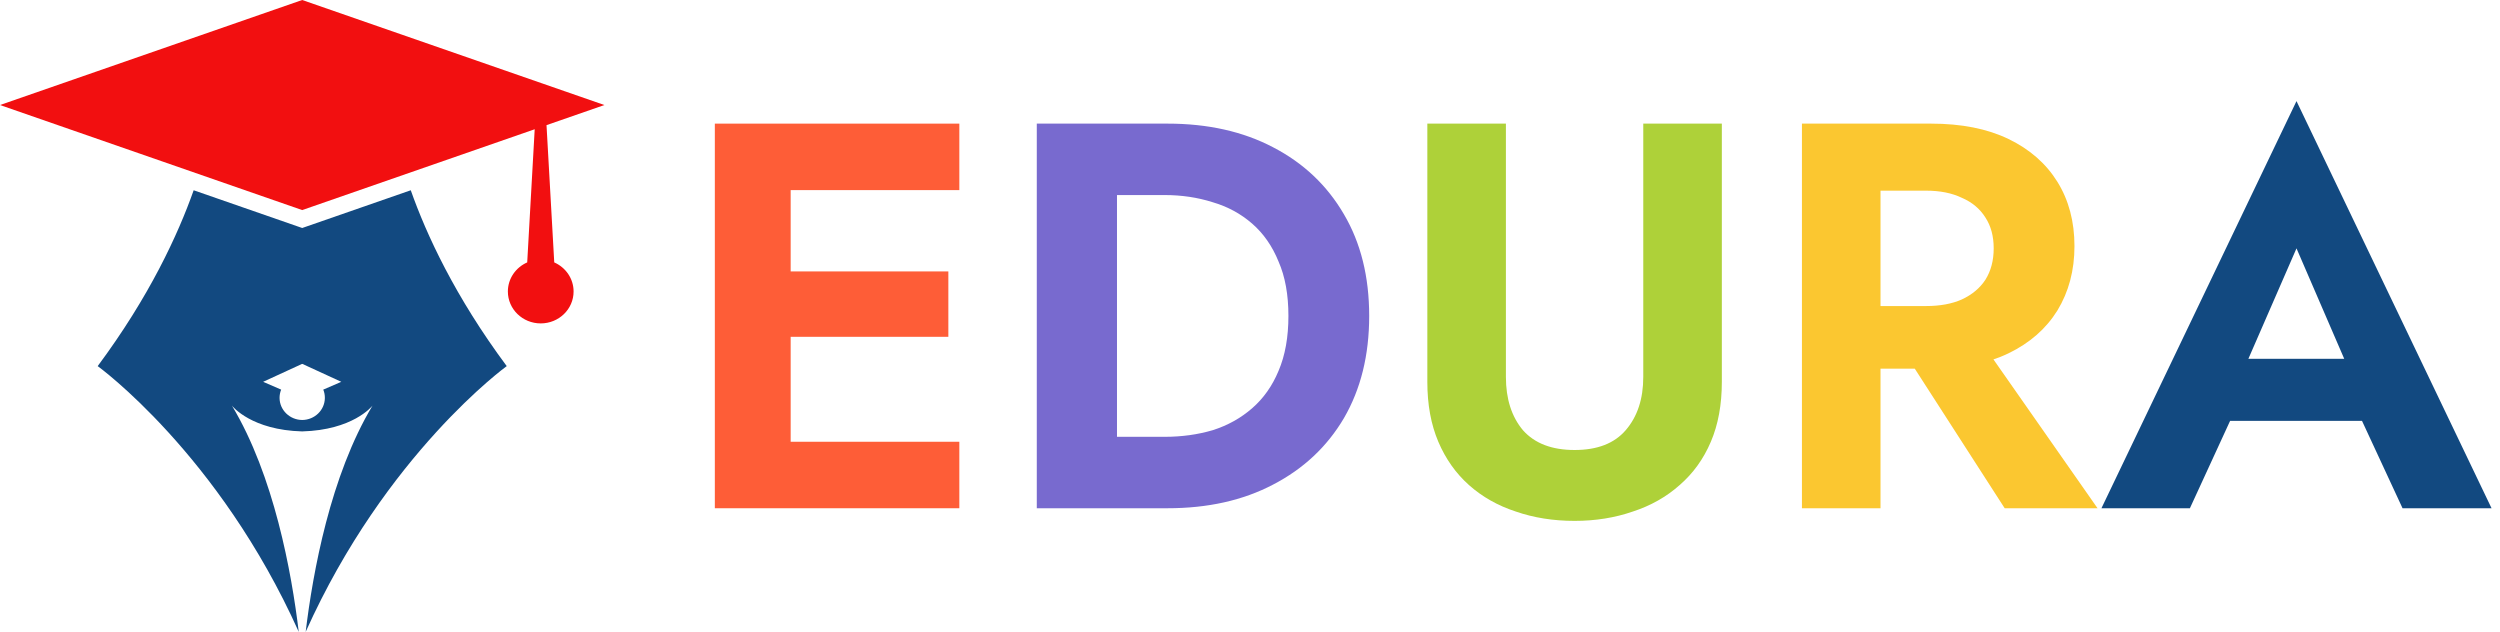 <svg width="182" height="46" viewBox="0 0 182 46" fill="none" xmlns="http://www.w3.org/2000/svg">
<path d="M55.72 37V32.16H69.84V37H55.72ZM55.72 13.84V9H69.84V13.84H55.72ZM55.72 24.52V19.76H69.04V24.52H55.72ZM52.04 9H57.56V37H52.04V9Z" fill="#FE5D37"/>
<path d="M75.478 9H81.317V37H75.478V9ZM84.998 37H79.157V31.8H84.797C86.024 31.8 87.184 31.64 88.278 31.32C89.371 30.973 90.331 30.44 91.157 29.72C91.984 29 92.624 28.093 93.078 27C93.558 25.88 93.797 24.547 93.797 23C93.797 21.453 93.558 20.133 93.078 19.04C92.624 17.92 91.984 17 91.157 16.28C90.331 15.56 89.371 15.04 88.278 14.72C87.184 14.373 86.024 14.2 84.797 14.2H79.157V9H84.998C87.931 9 90.491 9.573 92.677 10.72C94.891 11.867 96.611 13.493 97.838 15.6C99.064 17.68 99.677 20.147 99.677 23C99.677 25.853 99.064 28.333 97.838 30.44C96.611 32.52 94.891 34.133 92.677 35.28C90.491 36.427 87.931 37 84.998 37Z" fill="#786ACF"/>
<path d="M103.91 9H109.63V27.44C109.63 29.04 110.044 30.333 110.87 31.32C111.724 32.28 112.977 32.76 114.63 32.76C116.284 32.76 117.524 32.28 118.35 31.32C119.204 30.333 119.63 29.04 119.63 27.44V9H125.35V27.8C125.35 29.453 125.084 30.907 124.55 32.16C124.017 33.413 123.257 34.467 122.27 35.32C121.31 36.173 120.177 36.813 118.87 37.24C117.564 37.693 116.15 37.92 114.63 37.92C113.084 37.92 111.657 37.693 110.35 37.24C109.044 36.813 107.91 36.173 106.95 35.32C105.99 34.467 105.244 33.413 104.71 32.16C104.177 30.907 103.91 29.453 103.91 27.8V9Z" fill="#AED139"/>
<path d="M137.541 23.96H143.581L152.701 37H145.941L137.541 23.96ZM131.181 9H136.901V37H131.181V9ZM134.661 13.88V9H140.581C142.794 9 144.674 9.373 146.221 10.12C147.767 10.867 148.954 11.907 149.781 13.24C150.607 14.573 151.021 16.133 151.021 17.92C151.021 19.68 150.607 21.24 149.781 22.6C148.954 23.933 147.767 24.973 146.221 25.72C144.674 26.467 142.794 26.84 140.581 26.84H134.661V22.28H140.221C141.234 22.28 142.101 22.12 142.821 21.8C143.567 21.453 144.141 20.973 144.541 20.36C144.941 19.72 145.141 18.96 145.141 18.08C145.141 17.2 144.941 16.453 144.541 15.84C144.141 15.2 143.567 14.72 142.821 14.4C142.101 14.053 141.234 13.88 140.221 13.88H134.661Z" fill="#FBC730"/>
<path d="M159.865 30.64L160.545 26.12H173.985L174.665 30.64H159.865ZM167.185 18.08L162.985 27.72L163.105 29L159.425 37H152.985L167.185 7.36L181.385 37H174.905L171.305 29.24L171.385 27.8L167.185 18.08Z" fill="#124980"/>
<path d="M22.001 16.598L14.099 13.851C12.959 17.077 10.876 21.591 7.112 26.653C7.112 26.653 15.936 33.04 21.749 46C21.226 41.657 19.946 34.62 16.883 29.528C16.946 29.609 18.332 31.308 22.001 31.407C25.669 31.306 27.056 29.608 27.12 29.528C24.057 34.62 22.776 41.657 22.253 46C28.067 33.04 36.89 26.653 36.89 26.653C33.126 21.59 31.043 17.077 29.904 13.851L22.001 16.598ZM23.65 28.977C23.64 29.859 22.905 30.568 22.001 30.575C21.098 30.568 20.362 29.86 20.352 28.977C20.35 28.76 20.392 28.553 20.468 28.364L19.157 27.796L21.986 26.494L22.001 26.5L22.016 26.494L24.846 27.796L23.534 28.364C23.612 28.553 23.653 28.76 23.65 28.977Z" fill="#124980"/>
<path d="M40.349 19.103L39.786 9.11L44 7.646L22 0L0 7.646L22 15.293L38.926 9.409L38.381 19.103C37.55 19.467 36.973 20.279 36.973 21.221C36.973 22.505 38.043 23.544 39.365 23.544C40.686 23.544 41.757 22.505 41.757 21.221C41.757 20.279 41.179 19.468 40.349 19.103Z" fill="#F20F10"/>
</svg>
